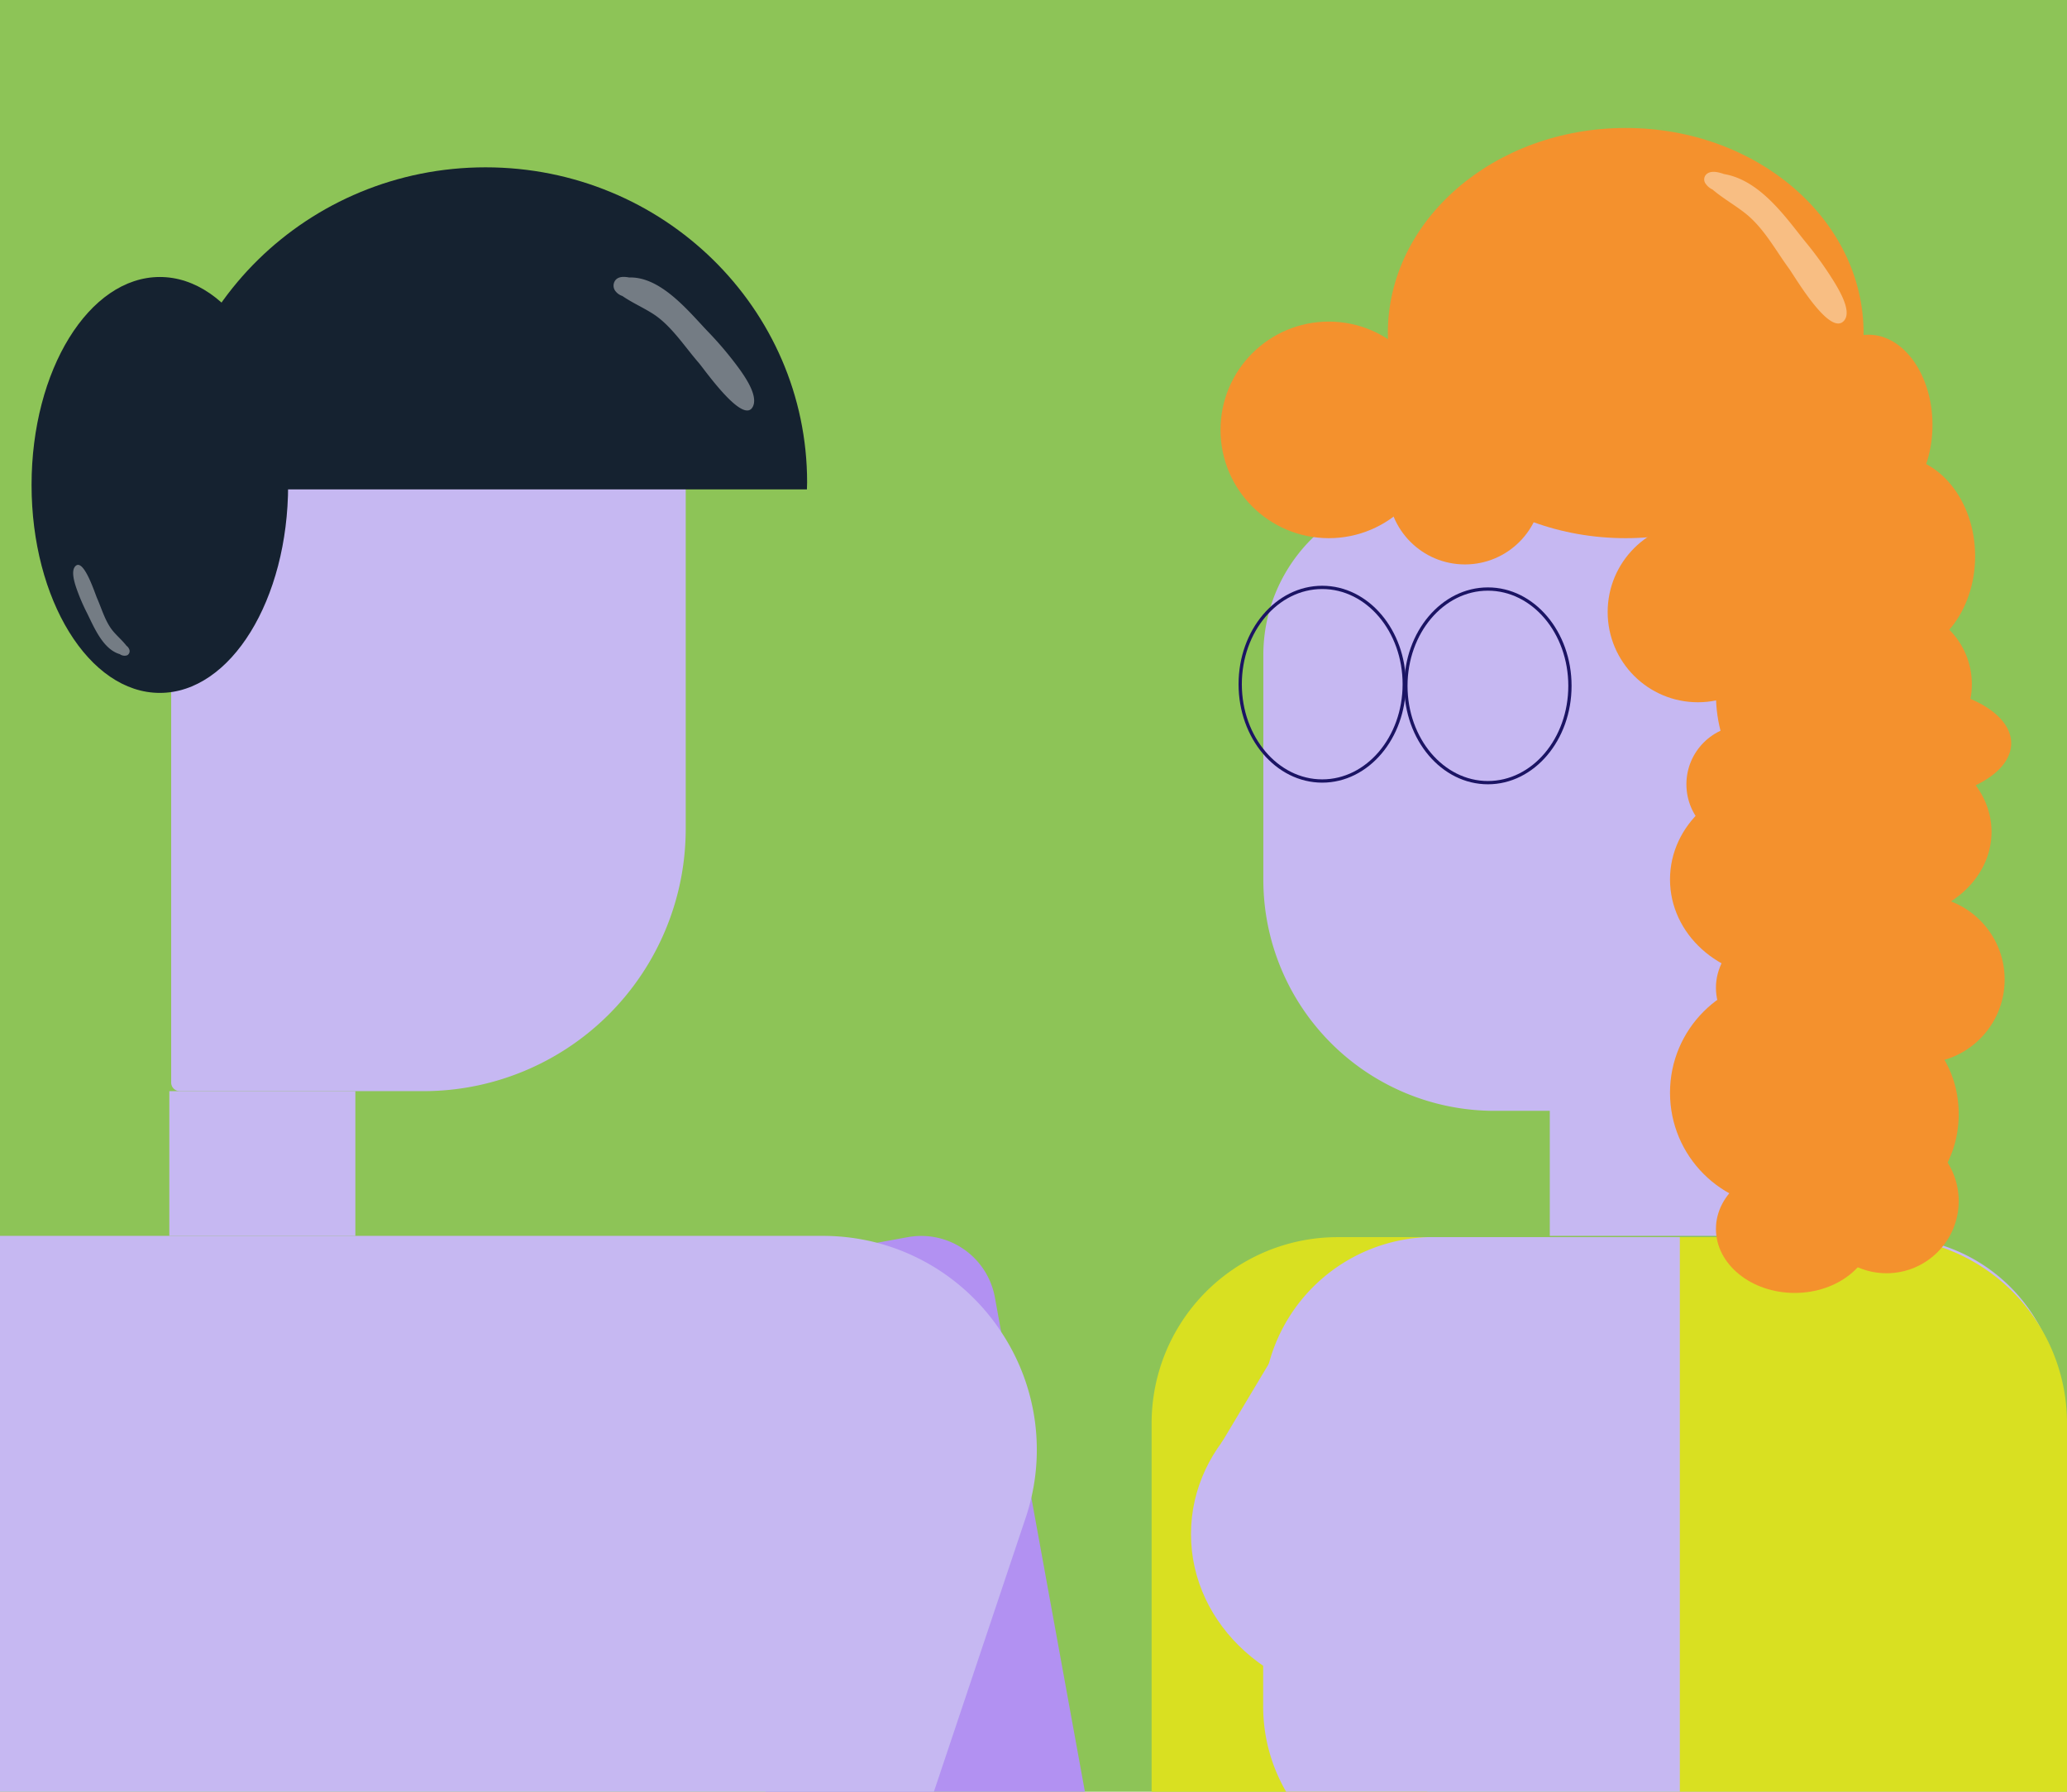 <svg id="Layer_1" data-name="Layer 1" xmlns="http://www.w3.org/2000/svg" width="630" height="546" viewBox="0 0 630 546"><defs><style>.cls-1{fill:#8dc457;}.cls-2{fill:#d9e021;}.cls-3{fill:#b291f2;}.cls-4{fill:#c6b8f2;}.cls-5{fill:#152230;}.cls-6,.cls-8{fill:none;}.cls-7{fill:#fff;opacity:0.41;}.cls-8{stroke:#1b1464;stroke-miterlimit:10;}.cls-9{fill:#f4912d;}</style></defs><title>billede7</title><rect class="cls-1" width="630" height="546"/><path class="cls-2" d="M435,377V546H351V433.72A56.71,56.71,0,0,1,407.72,377Z"/><path class="cls-3" d="M330.67,546H233.32L209,412.53A22.8,22.8,0,0,1,227.34,386l40-7.29L276.7,377a22.82,22.82,0,0,1,26.53,18.35l1.91,10.5h0l9.2,50.5h0Z"/><path class="cls-4" d="M314.35,456.37h0c-.48,2.08-1.06,4.14-1.76,6.22L284.64,546H0V376.61H250.71a65.93,65.93,0,0,1,16.62,2.11,65,65,0,0,1,37.81,27.14h0A64.78,64.78,0,0,1,314.35,456.37Z"/><rect class="cls-4" x="51.61" y="332.51" width="56.7" height="44.1"/><path class="cls-4" d="M54.8,143.73H206.37a2.63,2.63,0,0,1,2.63,2.63V252.58a79.93,79.93,0,0,1-79.93,79.93H54.8a2.63,2.63,0,0,1-2.63-2.63V146.37A2.63,2.63,0,0,1,54.8,143.73Z"/><path class="cls-5" d="M245.94,149.13c0-.71.06-1.42.06-2.14,0-53-43.86-96-98-96s-98,43-98,96c0,.72,0,1.43,0,2.14Z"/><ellipse class="cls-5" cx="48.72" cy="147.78" rx="39.1" ry="63.37"/><rect class="cls-6" width="745" height="546"/><rect class="cls-4" x="472.36" y="311" width="56.7" height="65.61" transform="translate(1001.42 687.61) rotate(-180)"/><path class="cls-4" d="M434.86,149.73H458a70.45,70.45,0,0,1,70.45,70.45v68.46a49.86,49.86,0,0,1-49.86,49.86H434.86A49.86,49.86,0,0,1,385,288.65V199.6a49.86,49.86,0,0,1,49.86-49.86Z" transform="translate(913.5 488.24) rotate(-180)"/><path class="cls-4" d="M628,429V520a51.7,51.7,0,0,1-7,26H392A51.7,51.7,0,0,1,385,520V429c0-.54,0-1.07,0-1.61h0a51.18,51.18,0,0,1,1.73-11.82A52,52,0,0,1,435,377c.65,0,1.31,0,2,0H576a51.94,51.94,0,0,1,45.75,27.29v0A51.79,51.79,0,0,1,628,429Z"/><ellipse class="cls-4" cx="419" cy="467.5" rx="56" ry="50.5"/><rect class="cls-4" x="382.72" y="401.74" width="13" height="44.67" transform="translate(273.02 -139.69) rotate(30.9)"/><path class="cls-7" d="M225.59,112.76a108.22,108.22,0,0,0-10-11.9c-5.95-6.28-14.32-16.64-23.88-16.3a1,1,0,0,0-.26-.06c-1.28-.19-2.79-.28-3.77.76a2.7,2.7,0,0,0,0,3.57,4.35,4.35,0,0,0,2,1.36c3,2.07,6.25,3.47,9.33,5.43,5.55,3.54,9.65,10,13.93,14.91,1.82,2.1,14.14,19.83,16.69,13C230.78,120.27,227.26,115.14,225.59,112.76Z"/><ellipse class="cls-8" cx="403" cy="208.5" rx="25" ry="29.5"/><ellipse class="cls-8" cx="453.5" cy="209" rx="25" ry="29.5"/><path class="cls-2" d="M630,433.72V546H512V377h61.28a56.66,56.66,0,0,1,48.5,27.29v0A56.63,56.63,0,0,1,630,433.72Z"/><path class="cls-7" d="M385.17,136.9a59.86,59.86,0,0,0,3.34,7.88c2.12,4.27,4.85,11.07,10,12.56l.12.08a2.44,2.44,0,0,0,2.14.26,1.43,1.43,0,0,0,.61-1.84,2.48,2.48,0,0,0-.83-1.05c-1.22-1.58-2.75-2.87-4.06-4.42-2.36-2.79-3.47-6.82-4.92-10.11-.62-1.39-4.2-12.68-6.72-9.59C383.67,132.13,384.68,135.39,385.17,136.9Z"/><path class="cls-7" d="M23.17,178.9a59.86,59.86,0,0,0,3.34,7.88c2.12,4.27,4.85,11.07,10,12.56l.12.08a2.44,2.44,0,0,0,2.14.26,1.43,1.43,0,0,0,.61-1.84,2.48,2.48,0,0,0-.83-1.05c-1.22-1.58-2.75-2.87-4.06-4.42-2.36-2.79-3.47-6.82-4.92-10.11-.62-1.39-4.2-12.68-6.72-9.59C21.67,174.13,22.68,177.39,23.17,178.9Z"/><rect class="cls-6" width="743" height="546"/><circle class="cls-9" cx="405" cy="131" r="33"/><ellipse class="cls-9" cx="495.5" cy="101.5" rx="72.5" ry="62.5"/><ellipse class="cls-9" cx="577.5" cy="169.5" rx="24.5" ry="30.5"/><circle class="cls-9" cx="541.5" cy="158.5" r="27.5"/><circle class="cls-9" cx="517.5" cy="186.5" r="27.5"/><ellipse class="cls-9" cx="546" cy="211.5" rx="23" ry="32.5"/><ellipse class="cls-9" cx="569.5" cy="129.5" rx="19.5" ry="27.5"/><circle class="cls-9" cx="577.5" cy="208.5" r="23.5"/><circle class="cls-9" cx="446.5" cy="148.5" r="23.5"/><ellipse class="cls-9" cx="542" cy="268" rx="33" ry="30"/><circle class="cls-9" cx="532" cy="239" r="18"/><ellipse class="cls-9" cx="579" cy="226.5" rx="34" ry="17.5"/><ellipse class="cls-9" cx="576" cy="253.5" rx="31" ry="26.5"/><circle class="cls-9" cx="544" cy="333" r="35"/><circle class="cls-9" cx="585.5" cy="298.5" r="25.5"/><ellipse class="cls-9" cx="549.5" cy="301" rx="26.5" ry="21"/><ellipse class="cls-9" cx="573.5" cy="339.5" rx="23.5" ry="28.5"/><ellipse class="cls-9" cx="547" cy="374.5" rx="24" ry="19.5"/><circle class="cls-9" cx="575" cy="366" r="22"/><path class="cls-7" d="M559.51,86.68a109.88,109.88,0,0,0-9.45-13.25c-5.76-7.14-13.59-18.59-24.7-20.41a2,2,0,0,0-.29-.12c-1.45-.46-3.18-.87-4.5-.14a2.17,2.17,0,0,0-.65,3.3,5.15,5.15,0,0,0,2.05,1.7c3,2.58,6.61,4.61,9.81,7.11,5.79,4.51,9.38,11.39,13.44,16.9,1.74,2.35,12.81,21.5,17,15.73C564.18,94.78,561,89.25,559.51,86.68Z"/></svg>
